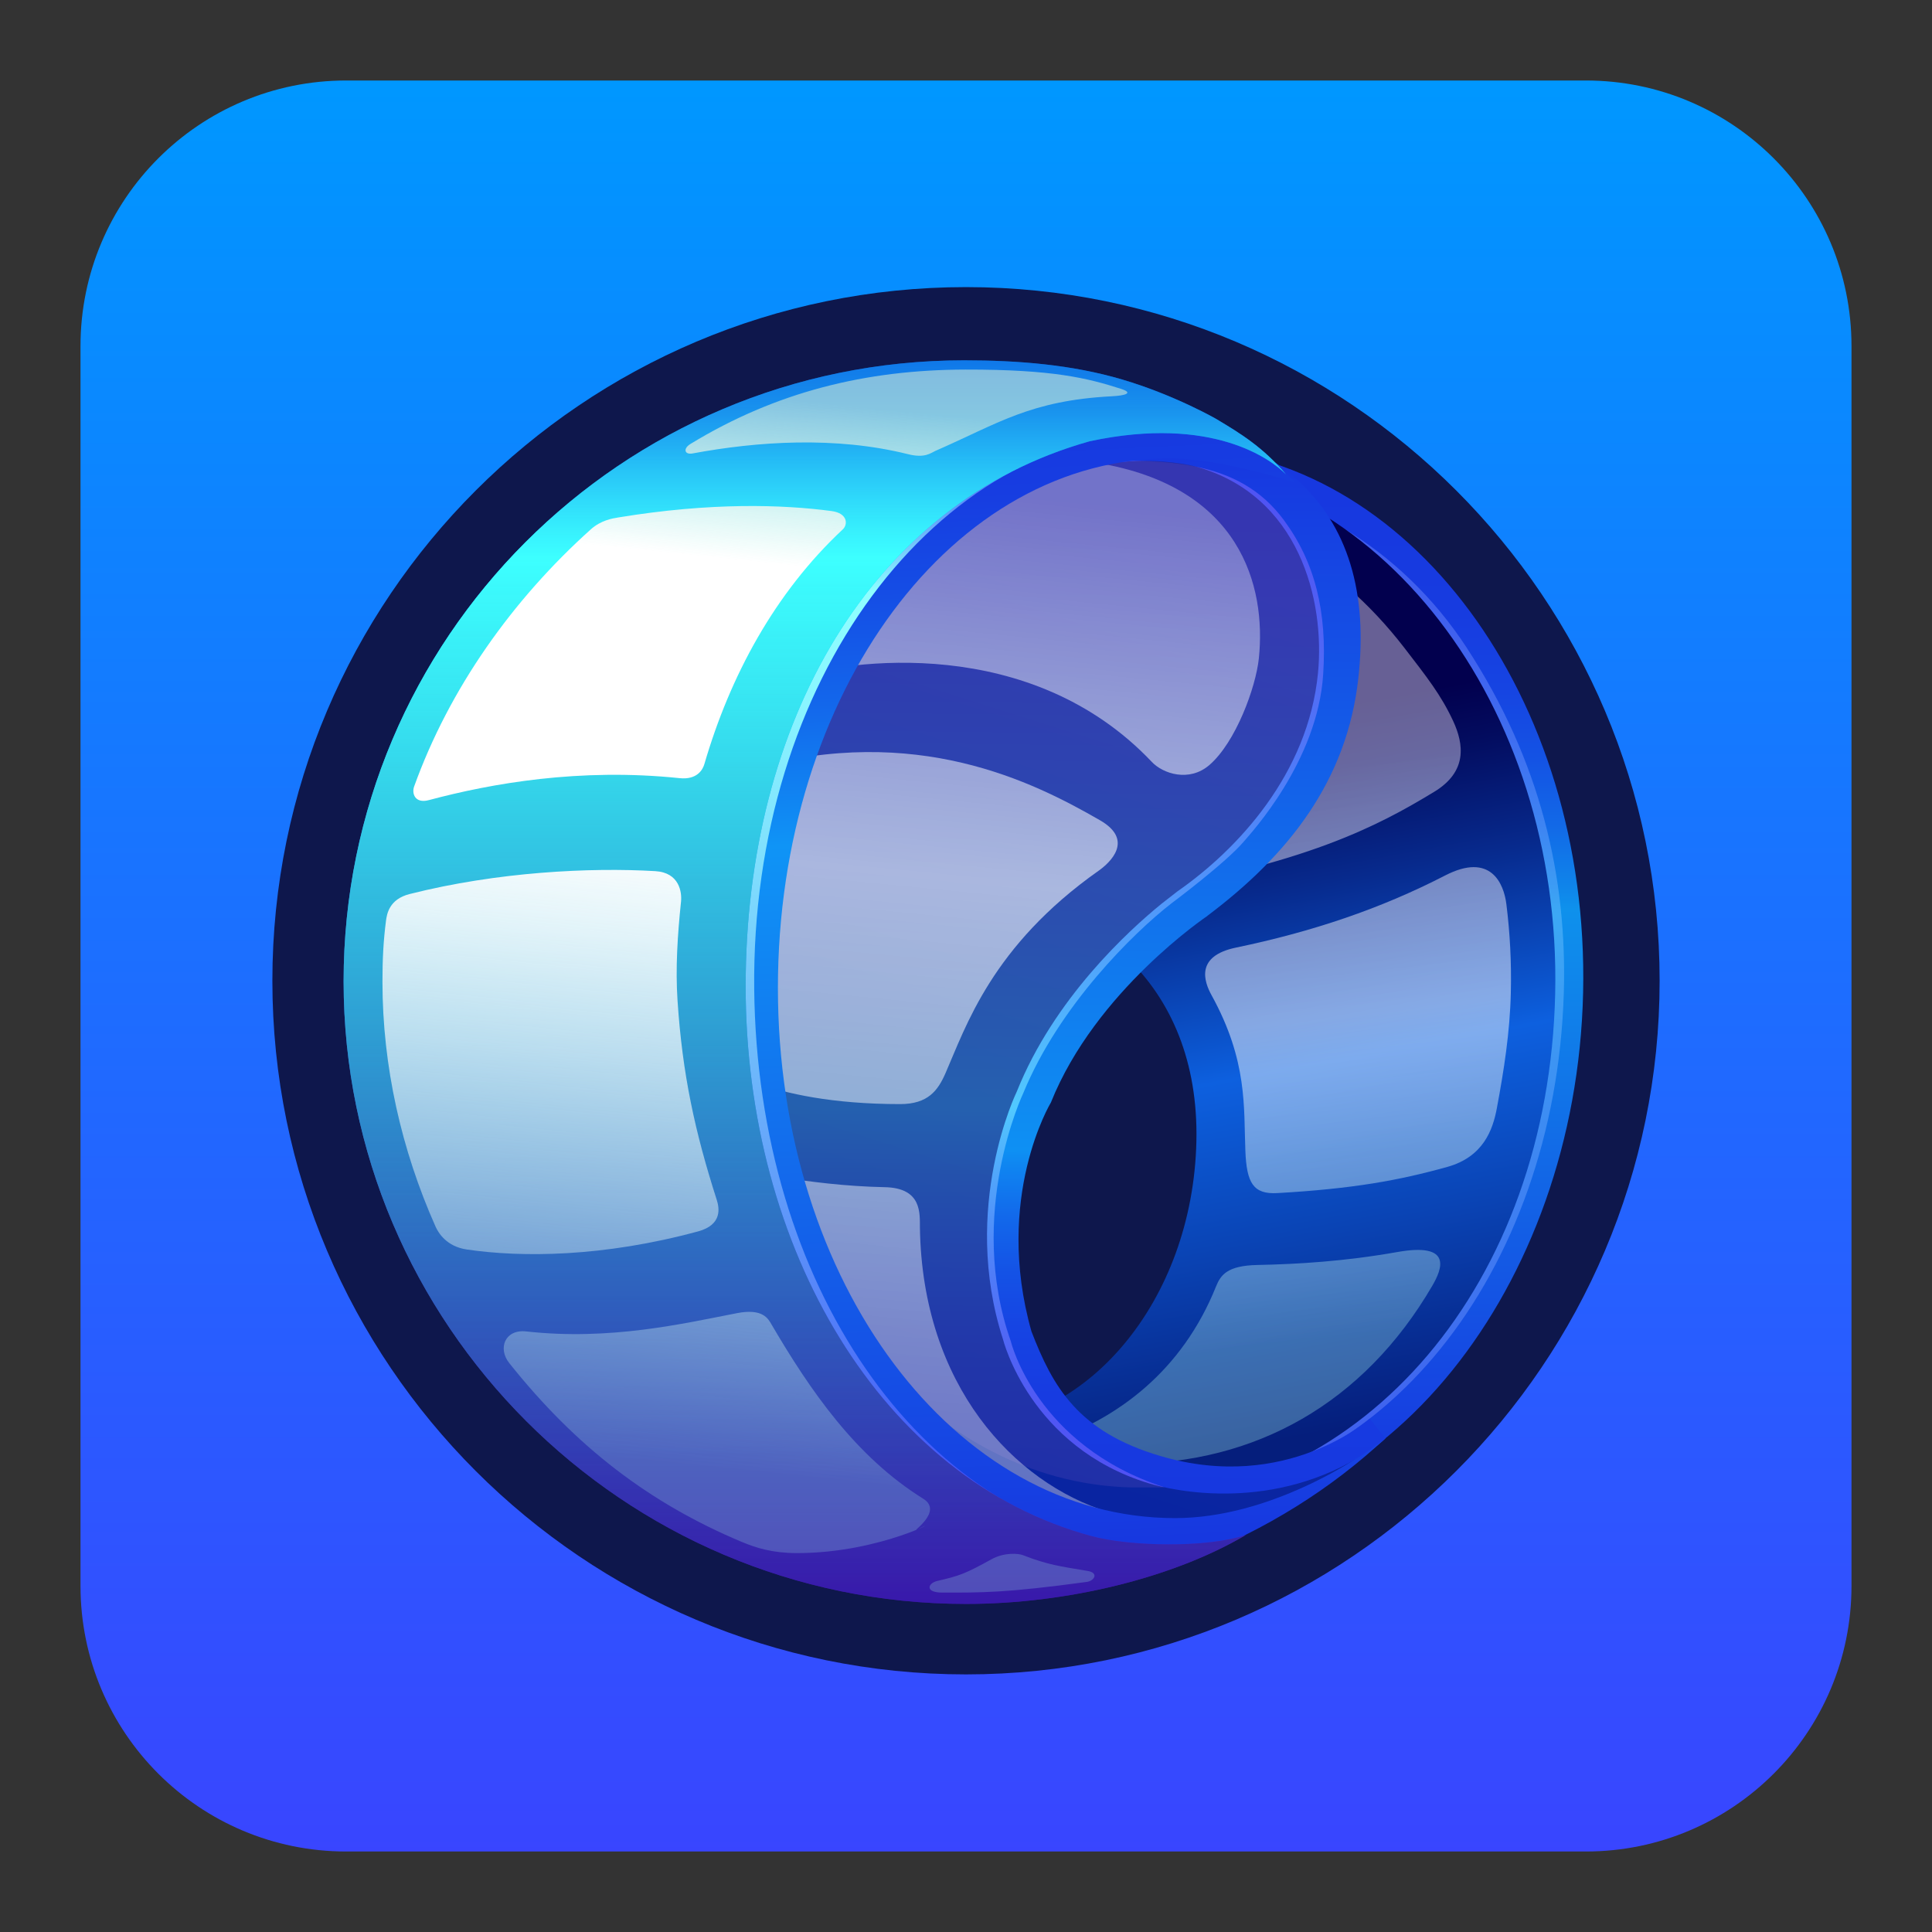 <?xml version="1.0" encoding="iso-8859-1"?>
<!-- Generator: Adobe Illustrator 18.0.0, SVG Export Plug-In . SVG Version: 6.00 Build 0)  -->
<!DOCTYPE svg PUBLIC "-//W3C//DTD SVG 1.1//EN" "http://www.w3.org/Graphics/SVG/1.1/DTD/svg11.dtd">
<svg version="1.1" id="&#x56FE;&#x5C42;_1" xmlns="http://www.w3.org/2000/svg" xmlns:xlink="http://www.w3.org/1999/xlink" x="0px"
	 y="0px" viewBox="0 0 48 48" style="enable-background:new 0 0 48 48;" xml:space="preserve">
<rect x="0" y="0" width="48" height="48" fill="#333333" stroke="none"/>
<g>
	<linearGradient id="SVGID_1_" gradientUnits="userSpaceOnUse" x1="24" y1="2.153" x2="24" y2="46.153">
		<stop  offset="0" style="stop-color:#0097FF"/>
		<stop  offset="1" style="stop-color:#3945FF"/>
	</linearGradient>
	<path style="fill:url(#SVGID_1_);" d="M46,39.4c0,3.645-2.955,6.6-6.6,6.6H8.6C4.955,46,2,43.045,2,39.4V8.6C2,4.955,4.955,2,8.6,2
		H39.4C43.045,2,46,4.955,46,8.6V39.4z"/>
	<path style="fill:none;" d="M14.475,33.19"/>
	<linearGradient id="SVGID_2_" gradientUnits="userSpaceOnUse" x1="32.577" y1="12.226" x2="32.577" y2="12.226">
		<stop  offset="0" style="stop-color:#036D94"/>
		<stop  offset="0.045" style="stop-color:#179DB3"/>
		<stop  offset="0.098" style="stop-color:#2DD1D3"/>
		<stop  offset="0.138" style="stop-color:#3AF1E7"/>
		<stop  offset="0.16" style="stop-color:#3FFDEF"/>
		<stop  offset="0.266" style="stop-color:#3DE5E4"/>
		<stop  offset="0.489" style="stop-color:#36A7C8"/>
		<stop  offset="0.808" style="stop-color:#2C449C"/>
		<stop  offset="1" style="stop-color:#260680"/>
	</linearGradient>
	<path style="fill:url(#SVGID_2_);" d="M32.577,12.226"/>
	<path style="fill:none;" d="M13.945,33.355"/>
	<linearGradient id="SVGID_3_" gradientUnits="userSpaceOnUse" x1="33.054" y1="11.592" x2="33.054" y2="11.592">
		<stop  offset="0" style="stop-color:#036D94"/>
		<stop  offset="0.045" style="stop-color:#179DB3"/>
		<stop  offset="0.098" style="stop-color:#2DD1D3"/>
		<stop  offset="0.138" style="stop-color:#3AF1E7"/>
		<stop  offset="0.16" style="stop-color:#3FFDEF"/>
		<stop  offset="0.266" style="stop-color:#3DE5E4"/>
		<stop  offset="0.489" style="stop-color:#36A7C8"/>
		<stop  offset="0.808" style="stop-color:#2C449C"/>
		<stop  offset="1" style="stop-color:#260680"/>
	</linearGradient>
	<path style="fill:url(#SVGID_3_);" d="M33.054,11.592"/>
	<g>
		<path style="fill:#0E174C;" d="M24,41.6c-9.503,0-17.233-7.73-17.233-17.233S14.497,7.133,24,7.133s17.233,7.731,17.233,17.233
			S33.503,41.6,24,41.6z"/>
		<g>
			<path style="fill:none;" d="M14.12,34.277"/>
			<linearGradient id="SVGID_4_" gradientUnits="userSpaceOnUse" x1="28.873" y1="12.15" x2="29.122" y2="36.631">
				<stop  offset="0" style="stop-color:#1738E0"/>
				<stop  offset="0.121" style="stop-color:#173BE0"/>
				<stop  offset="0.205" style="stop-color:#1644E2"/>
				<stop  offset="0.279" style="stop-color:#1453E4"/>
				<stop  offset="0.346" style="stop-color:#1269E7"/>
				<stop  offset="0.409" style="stop-color:#0F85EA"/>
				<stop  offset="0.43" style="stop-color:#0E91EC"/>
				<stop  offset="1" style="stop-color:#1738E0"/>
			</linearGradient>
			<path style="fill:url(#SVGID_4_);" d="M29.298,11.111c-5.699-0.128-10.469,5.745-10.634,13.09
				c-0.039,1.729,0.184,3.387,0.616,4.916c-0.023-0.31-0.037-0.622-0.029-0.941c0.091-4.059,2.704-7.303,5.825-7.234
				c3.121,0.07,5.586,3.429,5.494,7.487c-0.092,4.058-2.704,7.303-5.825,7.233c-0.705-0.016-1.374-0.207-1.99-0.528
				c1.657,1.599,3.68,2.663,5.915,2.71c5.698,0.128,10.496-5.837,10.662-13.182C39.497,17.317,34.996,11.238,29.298,11.111z"/>
			<linearGradient id="SVGID_5_" gradientUnits="userSpaceOnUse" x1="32.317" y1="13.041" x2="32.549" y2="35.933">
				<stop  offset="0" style="stop-color:#6982FC"/>
				<stop  offset="0.137" style="stop-color:#6985FC"/>
				<stop  offset="0.233" style="stop-color:#698EFD"/>
				<stop  offset="0.317" style="stop-color:#699DFD"/>
				<stop  offset="0.393" style="stop-color:#69B3FE"/>
				<stop  offset="0.43" style="stop-color:#69C1FF"/>
				<stop  offset="1" style="stop-color:#6982FC"/>
			</linearGradient>
			<path style="opacity:0.5;fill:url(#SVGID_5_);" d="M26.122,36.344c3.067-0.553,5.498-3.884,5.59-7.898
				c0.101-4.477-2.089-16.345-2.089-16.345c2.514-0.126,5.206,1.52,6.816,3.99c1.84,2.82,2.5,5.711,2.413,8.585
				c-0.211,6.972-4.587,12.429-10.077,12.429C28.775,37.105,27.079,36.811,26.122,36.344z"/>
			<linearGradient id="SVGID_6_" gradientUnits="userSpaceOnUse" x1="27.045" y1="18.694" x2="30.291" y2="36.068">
				<stop  offset="0" style="stop-color:#02004E"/>
				<stop  offset="0.08" style="stop-color:#030C5F"/>
				<stop  offset="0.24" style="stop-color:#072A8D"/>
				<stop  offset="0.463" style="stop-color:#0C5AD6"/>
				<stop  offset="0.489" style="stop-color:#0D60DF"/>
				<stop  offset="0.717" style="stop-color:#0A44B5"/>
				<stop  offset="1" style="stop-color:#051E7C"/>
			</linearGradient>
			<path style="fill:url(#SVGID_6_);" d="M28.412,11.438c-5.799-0.129-10.649,5.604-10.81,12.779c-0.038,1.69,0.19,3.31,0.633,4.804
				c-0.024-0.303-0.039-0.607-0.032-0.919c0.09-3.965,2.469-5.998,5.646-5.927c3.175,0.07,5.964,2.219,5.875,6.184
				c-0.09,3.965-2.746,7.132-5.923,7.062c-0.718-0.017-1.399-0.204-2.025-0.519c1.688,1.564,3.857,2.481,6.133,2.441
				c6.023-0.104,10.567-5.48,10.729-12.656C38.799,17.51,34.212,11.568,28.412,11.438z"/>
			<g>
				<linearGradient id="SVGID_7_" gradientUnits="userSpaceOnUse" x1="33.187" y1="19.011" x2="34.793" y2="33.069">
					<stop  offset="0" style="stop-color:#FFF0FF;stop-opacity:0.8"/>
					<stop  offset="0.163" style="stop-color:#FFF7FF;stop-opacity:0.875"/>
					<stop  offset="0.435" style="stop-color:#FFFFFF"/>
					<stop  offset="0.547" style="stop-color:#F8FFFE;stop-opacity:0.92"/>
					<stop  offset="0.714" style="stop-color:#E4FFFB;stop-opacity:0.802"/>
					<stop  offset="0.913" style="stop-color:#C3FFF6;stop-opacity:0.661"/>
					<stop  offset="1" style="stop-color:#B3FFF3;stop-opacity:0.6"/>
				</linearGradient>
				<path style="opacity:0.5;fill:url(#SVGID_7_);" d="M37.19,27.527c0.172-0.922,0.324-1.877,0.346-2.866
					c0.018-0.746-0.021-1.481-0.111-2.202c-0.064-0.508-0.388-1.293-1.523-0.707c-1.611,0.83-3.3,1.396-5.195,1.791
					c-1.01,0.21-0.796,0.838-0.606,1.183c0.903,1.639,0.796,2.793,0.84,3.866c0.031,0.796,0.194,1.084,0.795,1.05
					c1.872-0.107,3.014-0.313,4.225-0.651C36.854,28.739,37.09,28.07,37.19,27.527z"/>
				<linearGradient id="SVGID_8_" gradientUnits="userSpaceOnUse" x1="27.387" y1="19.673" x2="28.993" y2="33.732">
					<stop  offset="0" style="stop-color:#FFF0FF;stop-opacity:0.8"/>
					<stop  offset="0.163" style="stop-color:#FFF7FF;stop-opacity:0.875"/>
					<stop  offset="0.435" style="stop-color:#FFFFFF"/>
					<stop  offset="0.547" style="stop-color:#F8FFFE;stop-opacity:0.92"/>
					<stop  offset="0.714" style="stop-color:#E4FFFB;stop-opacity:0.802"/>
					<stop  offset="0.913" style="stop-color:#C3FFF6;stop-opacity:0.661"/>
					<stop  offset="1" style="stop-color:#B3FFF3;stop-opacity:0.6"/>
				</linearGradient>
				<path style="opacity:0.5;fill:url(#SVGID_8_);" d="M36.102,17.911c-0.301-0.647-0.65-1.087-1.213-1.818
					c-1.727-2.237-4.036-3.5-6.502-3.555c-0.055-0.001-0.111-0.002-0.167-0.002c-4.828,0-8.909,4.699-9.459,10.671
					c1.154-1.363,2.855-2.138,4.928-2.138c0.061,0,0.122,0.001,0.184,0.002c1.58,0.035,3.076,0.266,4.247,1.117
					c4.316-0.719,6.096-1.655,7.511-2.515C36.464,19.169,36.369,18.487,36.102,17.911z"/>
				<linearGradient id="SVGID_11_" gradientUnits="userSpaceOnUse" x1="29.249" y1="19.459" x2="30.855" y2="33.52">
					<stop  offset="0" style="stop-color:#FFF0FF;stop-opacity:0.8"/>
					<stop  offset="0.163" style="stop-color:#FFF7FF;stop-opacity:0.875"/>
					<stop  offset="0.435" style="stop-color:#FFFFFF"/>
					<stop  offset="0.547" style="stop-color:#F8FFFE;stop-opacity:0.92"/>
					<stop  offset="0.714" style="stop-color:#E4FFFB;stop-opacity:0.802"/>
					<stop  offset="0.913" style="stop-color:#C3FFF6;stop-opacity:0.661"/>
					<stop  offset="1" style="stop-color:#B3FFF3;stop-opacity:0.6"/>
				</linearGradient>
				<path style="opacity:0.5;fill:url(#SVGID_11_);" d="M30.211,31.964c-0.831,2.069-2.42,3.301-4.26,3.898
					c0.588,0.504,2.068,0.504,2.068,0.504c3.155,0,5.86-1.49,7.569-4.427c0.231-0.398,0.521-1.08-0.875-0.832
					c-1.308,0.232-2.478,0.301-3.473,0.321C30.492,31.444,30.328,31.674,30.211,31.964z"/>
			</g>
			<linearGradient id="SVGID_12_" gradientUnits="userSpaceOnUse" x1="24.433" y1="37.027" x2="24.735" y2="11.336">
				<stop  offset="0" style="stop-color:#1738E0"/>
				<stop  offset="0.093" style="stop-color:#173BE1"/>
				<stop  offset="0.158" style="stop-color:#1644E3"/>
				<stop  offset="0.214" style="stop-color:#1453E6"/>
				<stop  offset="0.266" style="stop-color:#1269EB"/>
				<stop  offset="0.314" style="stop-color:#0F85F1"/>
				<stop  offset="0.329" style="stop-color:#0E90F3"/>
				<stop  offset="1" style="stop-color:#1738E0"/>
			</linearGradient>
			<path style="fill:url(#SVGID_12_);" d="M28.829,36.174c-2.052-0.606-2.674-1.725-3.203-3.096
				c-0.941-3.327,0.482-5.685,0.483-5.686C27.221,24.613,30,22.754,30,22.754v-0.003c2-1.503,3.461-3.337,3.747-5.895
				c0.473-4.214-1.899-6.796-8.247-6.792c-5.161,0.003-10.701,2.112-10.797,6.35c-0.053,2.32,1.14,4.426,3.091,5.878
				c-0.101,0.671-0.171,1.359-0.186,2.062c-0.163,7.238,4.421,13.58,10.217,13.361c4.83-0.182,6.597-1.978,6.597-1.978l-0.391-0.49
				C34.03,35.246,31.972,37.105,28.829,36.174z"/>
			<linearGradient id="SVGID_13_" gradientUnits="userSpaceOnUse" x1="25.317" y1="36.316" x2="25.596" y2="12.604">
				<stop  offset="0" style="stop-color:#5052F3"/>
				<stop  offset="0.057" style="stop-color:#5058F4"/>
				<stop  offset="0.131" style="stop-color:#5067F5"/>
				<stop  offset="0.213" style="stop-color:#5082F8"/>
				<stop  offset="0.3" style="stop-color:#51A6FB"/>
				<stop  offset="0.371" style="stop-color:#51C9FF"/>
				<stop  offset="0.536" style="stop-color:#51A2FB"/>
				<stop  offset="0.742" style="stop-color:#5078F7"/>
				<stop  offset="0.904" style="stop-color:#505EF4"/>
				<stop  offset="1" style="stop-color:#5054F3"/>
			</linearGradient>
			<path style="fill:url(#SVGID_13_);" d="M28.116,36.955c-2.569-0.059-4.97-1.377-6.76-3.717c-1.829-2.39-2.795-5.54-2.72-8.868
				c0.015-0.662,0.071-1.323,0.168-1.965l0.067-0.452l-0.365-0.272c-1.827-1.36,3.965-9.763,7.33-10.1
				c3.118-0.312,4.959-0.146,6.058,1.336c0.771,1.042,1.082,2.27,0.98,3.838c-0.139,2.162-1.794,3.942-1.967,4.148
				c-0.448,0.531-1.807,1.544-1.807,1.544c-0.926,0.719-2.785,2.537-3.677,4.712c0,0-1.426,2.994-0.309,6.166
				c0,0,0.617,2.586,3.809,3.624c0.024,0.009-0.406,0.006-0.635,0.006C28.232,36.956,28.174,36.955,28.116,36.955z"/>
			<linearGradient id="SVGID_14_" gradientUnits="userSpaceOnUse" x1="30.691" y1="14.334" x2="23.751" y2="36.341">
				<stop  offset="0" style="stop-color:#232285"/>
				<stop  offset="0.197" style="stop-color:#191F81"/>
				<stop  offset="0.667" style="stop-color:#071A79"/>
				<stop  offset="1" style="stop-color:#001876"/>
			</linearGradient>
			<path style="opacity:0.6;fill:url(#SVGID_14_);" d="M28.547,36.854c-2.963-0.901-3.627-3.576-3.627-3.576
				c-1.064-3.286,0.342-6.158,0.342-6.158c0.926-2.315,2.784-4.006,3.593-4.664l0.395-0.308c1.495-1.041,3.25-2.918,3.495-5.426
				c0.175-1.792-0.456-4.434-3.059-5.137c-0.007-0.002-2.156-0.579-4.313,0.677l-1.179-0.337
				c-5.581,2.168-5.849,11.782-5.864,12.445c-0.075,3.334,0.893,6.49,2.726,8.884c0.803,1.05,3.187,3.729,3.187,3.729l2.002,1.286
				l4.374-0.139l3.366-2.063C31.656,37.593,29.169,37.043,28.547,36.854z"/>
			<g>
				<linearGradient id="SVGID_15_" gradientUnits="userSpaceOnUse" x1="25.874" y1="12.313" x2="23.754" y2="33.837">
					<stop  offset="0" style="stop-color:#FFFFFF;stop-opacity:0.5"/>
					<stop  offset="0.156" style="stop-color:#FFFFFF;stop-opacity:0.7"/>
					<stop  offset="0.418" style="stop-color:#FFFFFF"/>
					<stop  offset="1" style="stop-color:#FFFFFF;stop-opacity:0.6"/>
				</linearGradient>
				<path style="opacity:0.6;fill:url(#SVGID_15_);" d="M27.254,11.5c-0.007-0.001-1.64-0.464-3.796,0.791l-3.832,4.561
					c1.453-0.464,5.979-1.104,8.992,2.079c0.277,0.293,0.926,0.506,1.425,0.079c0.657-0.563,1.158-1.932,1.233-2.655
					C31.461,14.564,30.825,12.084,27.254,11.5z"/>
				<linearGradient id="SVGID_16_" gradientUnits="userSpaceOnUse" x1="23.896" y1="12.18" x2="21.645" y2="35.034">
					<stop  offset="0" style="stop-color:#FFFFFF;stop-opacity:0.5"/>
					<stop  offset="0.156" style="stop-color:#FFFFFF;stop-opacity:0.7"/>
					<stop  offset="0.418" style="stop-color:#FFFFFF"/>
					<stop  offset="1" style="stop-color:#FFFFFF;stop-opacity:0.6"/>
				</linearGradient>
				<path style="opacity:0.6;fill:url(#SVGID_16_);" d="M17.758,26.385c0,0,1.229,1.046,4.606,1.046
					c0.693,0,0.938-0.339,1.124-0.762c0.509-1.161,1.15-3.164,3.811-5.039c0.273-0.194,0.892-0.755,0.028-1.252
					c-1.664-0.958-4.563-2.416-8.667-1.277L17.758,26.385z"/>
				<linearGradient id="SVGID_17_" gradientUnits="userSpaceOnUse" x1="24.988" y1="12.287" x2="22.738" y2="35.142">
					<stop  offset="0" style="stop-color:#FFFFFF;stop-opacity:0.5"/>
					<stop  offset="0.156" style="stop-color:#FFFFFF;stop-opacity:0.7"/>
					<stop  offset="0.418" style="stop-color:#FFFFFF"/>
					<stop  offset="1" style="stop-color:#FFFFFF;stop-opacity:0.6"/>
				</linearGradient>
				<path style="opacity:0.6;fill:url(#SVGID_17_);" d="M27.536,37.565c-2.35-0.725-4.62-3.15-4.681-7.061
					c-0.005-0.349,0.061-0.992-0.878-1.009c-1.91-0.037-3.743-0.474-3.743-0.474s-0.244,2.504,4.559,7.596
					c1.159,1.05,1.993,1.285,1.993,1.285S28.103,37.738,27.536,37.565z"/>
			</g>
			<linearGradient id="SVGID_18_" gradientUnits="userSpaceOnUse" x1="20.682" y1="10.525" x2="21.987" y2="38.548">
				<stop  offset="0" style="stop-color:#1738E0"/>
				<stop  offset="0.068" style="stop-color:#173DE1"/>
				<stop  offset="0.152" style="stop-color:#154DE5"/>
				<stop  offset="0.245" style="stop-color:#1366EB"/>
				<stop  offset="0.344" style="stop-color:#1089F3"/>
				<stop  offset="0.371" style="stop-color:#0F94F6"/>
				<stop  offset="1" style="stop-color:#1738E0"/>
			</linearGradient>
			<path style="fill:url(#SVGID_18_);" d="M29.192,37.717c-5.472,0-9.865-5.838-9.865-13.171c0-7.333,4.342-13.222,9.814-13.155
				c1.238,0.015,3.032,0.597,3.032,0.597s-1.388-1.626-4.299-2.502c-1.239-0.373-2.567-0.504-3.924-0.504
				c-8.264,0-15.165,6.956-15.165,15.47c0,8.513,6.699,15.31,15.212,15.31c3.943,0,7.7-1.492,10.42-4.025
				C33.712,36.299,31.503,37.717,29.192,37.717z"/>
			<linearGradient id="SVGID_19_" gradientUnits="userSpaceOnUse" x1="19.05" y1="11.329" x2="20.291" y2="37.968">
				<stop  offset="0" style="stop-color:#3B4AF6"/>
				<stop  offset="0.131" style="stop-color:#8EFFFF"/>
				<stop  offset="0.226" style="stop-color:#8AF6FF"/>
				<stop  offset="0.381" style="stop-color:#7FDEFD"/>
				<stop  offset="0.576" style="stop-color:#6DB6FB"/>
				<stop  offset="0.802" style="stop-color:#5480F9"/>
				<stop  offset="1" style="stop-color:#3B4AF6"/>
			</linearGradient>
			<path style="fill:url(#SVGID_19_);" d="M24.171,39.03c-8.104,0-14.452-6.391-14.452-14.55c0-8.111,6.462-14.709,14.405-14.709
				c1.438,0,2.648,0.155,3.705,0.472c0.417,0.126,0.802,0.268,1.151,0.419c-5.763,0.163-10.321,6.244-10.242,13.912
				c0.077,7.343,4.124,13.191,9.567,13.867C26.973,38.826,25.577,39.03,24.171,39.03z"/>
			<linearGradient id="SVGID_20_" gradientUnits="userSpaceOnUse" x1="20.243" y1="10.172" x2="20.243" y2="40.033">
				<stop  offset="0" style="stop-color:#0D70DD"/>
				<stop  offset="0.008" style="stop-color:#0E76DF"/>
				<stop  offset="0.078" style="stop-color:#16AAF0"/>
				<stop  offset="0.131" style="stop-color:#1ACAFB"/>
				<stop  offset="0.16" style="stop-color:#1CD6FF"/>
				<stop  offset="0.287" style="stop-color:#24BEFA"/>
				<stop  offset="0.554" style="stop-color:#3880ED"/>
				<stop  offset="0.939" style="stop-color:#591DD7"/>
				<stop  offset="1" style="stop-color:#5E0DD4"/>
			</linearGradient>
			<path style="fill:url(#SVGID_20_);" d="M18.526,24.502c0-6.532,3.099-12.015,8.55-13.54c3.055-0.654,4.525,0.465,4.873,0.822
				c-0.576-0.679-1.146-1.024-1.712-1.363c0.005,0-1.051-0.608-2.362-0.994c-1.242-0.366-2.567-0.475-3.924-0.475
				c-8.513,0-15.414,6.916-15.414,15.429c0,8.514,6.948,15.468,15.461,15.468c2.5,0,5.147-0.646,6.955-1.713
				c-0.981,0.327-2.874,0.287-3.831,0.029C21.887,36.755,18.526,31.004,18.526,24.502z"/>
			<linearGradient id="SVGID_21_" gradientUnits="userSpaceOnUse" x1="20.243" y1="8.92" x2="20.243" y2="39.817">
				<stop  offset="0" style="stop-color:#127FF4;stop-opacity:0.5"/>
				<stop  offset="0.033" style="stop-color:#1D9FF7;stop-opacity:0.604"/>
				<stop  offset="0.092" style="stop-color:#2ED3FB;stop-opacity:0.786"/>
				<stop  offset="0.136" style="stop-color:#39F3FE;stop-opacity:0.924"/>
				<stop  offset="0.16" style="stop-color:#3DFFFF"/>
				<stop  offset="0.277" style="stop-color:#39E7F1;stop-opacity:0.931"/>
				<stop  offset="0.523" style="stop-color:#2DA9CE;stop-opacity:0.784"/>
				<stop  offset="0.876" style="stop-color:#1B4696;stop-opacity:0.574"/>
				<stop  offset="1" style="stop-color:#142281;stop-opacity:0.5"/>
			</linearGradient>
			<path style="fill:url(#SVGID_21_);" d="M18.526,24.502c0-6.532,3.099-12.015,8.55-13.54c3.055-0.654,4.525,0.465,4.873,0.822
				c-0.576-0.679-1.146-1.024-1.712-1.363c0.005,0-1.051-0.608-2.362-0.994c-1.242-0.366-2.567-0.475-3.924-0.475
				c-8.513,0-15.414,6.916-15.414,15.429c0,8.514,6.948,15.468,15.461,15.468c2.5,0,5.147-0.646,6.955-1.713
				c-0.981,0.327-2.874,0.287-3.831,0.029C21.887,36.755,18.526,31.004,18.526,24.502z"/>
			<g>
				<linearGradient id="SVGID_22_" gradientUnits="userSpaceOnUse" x1="15.468" y1="9.452" x2="12.749" y2="35.913">
					<stop  offset="0" style="stop-color:#CDE8D9;stop-opacity:0.6"/>
					<stop  offset="0.156" style="stop-color:#FFFFFF"/>
					<stop  offset="0.418" style="stop-color:#FFFFFF"/>
					<stop  offset="0.511" style="stop-color:#FAFCFD;stop-opacity:0.888"/>
					<stop  offset="0.628" style="stop-color:#EAF4F9;stop-opacity:0.748"/>
					<stop  offset="0.757" style="stop-color:#D1E6F1;stop-opacity:0.592"/>
					<stop  offset="0.894" style="stop-color:#ADD3E6;stop-opacity:0.427"/>
					<stop  offset="1" style="stop-color:#8DC2DC;stop-opacity:0.3"/>
				</linearGradient>
				<path style="fill:url(#SVGID_22_);" d="M17.807,29.809c-0.54-1.684-0.853-3.115-0.974-4.952c-0.053-0.797,0-1.625,0.087-2.458
					c0.023-0.232-0.039-0.721-0.642-0.756c-1.612-0.094-3.913,0.016-6.101,0.569c-0.508,0.128-0.565,0.497-0.587,0.664
					c-0.065,0.501-0.088,0.959-0.088,1.513c0,2.106,0.473,4.183,1.318,6.083c0.07,0.157,0.273,0.498,0.781,0.572
					c1.355,0.199,3.382,0.191,5.745-0.451C17.953,30.427,17.87,30.007,17.807,29.809z"/>
				<linearGradient id="SVGID_23_" gradientUnits="userSpaceOnUse" x1="16.338" y1="9.547" x2="13.624" y2="35.952">
					<stop  offset="0" style="stop-color:#CDE8D9;stop-opacity:0.6"/>
					<stop  offset="0.156" style="stop-color:#FFFFFF"/>
					<stop  offset="0.418" style="stop-color:#FFFFFF"/>
					<stop  offset="0.511" style="stop-color:#FAFCFD;stop-opacity:0.888"/>
					<stop  offset="0.628" style="stop-color:#EAF4F9;stop-opacity:0.748"/>
					<stop  offset="0.757" style="stop-color:#D1E6F1;stop-opacity:0.592"/>
					<stop  offset="0.894" style="stop-color:#ADD3E6;stop-opacity:0.427"/>
					<stop  offset="1" style="stop-color:#8DC2DC;stop-opacity:0.3"/>
				</linearGradient>
				<path style="fill:url(#SVGID_23_);" d="M20.66,12.697c-1.211-0.161-2.993-0.221-5.304,0.16
					c-0.138,0.023-0.424,0.067-0.678,0.295c-1.957,1.758-3.517,3.965-4.39,6.391c-0.06,0.166,0.017,0.43,0.369,0.335
					c1.546-0.413,3.739-0.804,6.227-0.545c0.438,0.045,0.576-0.212,0.616-0.35c0.638-2.188,1.752-4.256,3.439-5.831
					C21.067,13.034,21.067,12.751,20.66,12.697z"/>
				<linearGradient id="SVGID_24_" gradientUnits="userSpaceOnUse" x1="22.544" y1="10.239" x2="19.94" y2="35.57">
					<stop  offset="0" style="stop-color:#CDE8D9;stop-opacity:0.6"/>
					<stop  offset="0.156" style="stop-color:#FFFFFF"/>
					<stop  offset="0.418" style="stop-color:#FFFFFF"/>
					<stop  offset="0.511" style="stop-color:#FAFCFD;stop-opacity:0.888"/>
					<stop  offset="0.628" style="stop-color:#EAF4F9;stop-opacity:0.748"/>
					<stop  offset="0.757" style="stop-color:#D1E6F1;stop-opacity:0.592"/>
					<stop  offset="0.894" style="stop-color:#ADD3E6;stop-opacity:0.427"/>
					<stop  offset="1" style="stop-color:#8DC2DC;stop-opacity:0.3"/>
				</linearGradient>
				<path style="fill:url(#SVGID_24_);" d="M23.236,11.204c1.555-0.679,2.357-1.254,4.391-1.359
					c0.318-0.016,0.553-0.079,0.221-0.185c-0.82-0.263-1.684-0.482-3.858-0.478c-2.483,0.004-4.713,0.555-6.833,1.846
					c-0.191,0.115-0.156,0.276,0.054,0.237c1.61-0.299,3.546-0.431,5.349,0.019C22.982,11.391,23.126,11.252,23.236,11.204z"/>
				<linearGradient id="SVGID_25_" gradientUnits="userSpaceOnUse" x1="20.438" y1="9.922" x2="17.712" y2="36.454">
					<stop  offset="0" style="stop-color:#CDE8D9;stop-opacity:0.6"/>
					<stop  offset="0.156" style="stop-color:#FFFFFF"/>
					<stop  offset="0.418" style="stop-color:#FFFFFF"/>
					<stop  offset="0.511" style="stop-color:#FAFCFD;stop-opacity:0.888"/>
					<stop  offset="0.628" style="stop-color:#EAF4F9;stop-opacity:0.748"/>
					<stop  offset="0.757" style="stop-color:#D1E6F1;stop-opacity:0.592"/>
					<stop  offset="0.894" style="stop-color:#ADD3E6;stop-opacity:0.427"/>
					<stop  offset="1" style="stop-color:#8DC2DC;stop-opacity:0.3"/>
				</linearGradient>
				<path style="fill:url(#SVGID_25_);" d="M22.938,37.236c-1.68-1.045-2.809-2.691-3.771-4.332c-0.081-0.14-0.215-0.403-0.852-0.28
					c-1.339,0.259-3.153,0.687-5.241,0.455c-0.528-0.059-0.713,0.421-0.422,0.786c1.663,2.088,3.484,3.479,5.769,4.44
					c0.362,0.152,0.769,0.28,1.375,0.281c2.134,0.003,3.747-0.96,3.003-0.59C22.572,38.109,23.463,37.563,22.938,37.236z"/>
				
					<linearGradient id="SVGID_26_" gradientUnits="userSpaceOnUse" x1="17.085" y1="-34.018" x2="14.833" y2="-12.105" gradientTransform="matrix(0.998 0.058 -0.058 0.998 9.886 48.937)">
					<stop  offset="0" style="stop-color:#CDE8D9;stop-opacity:0.6"/>
					<stop  offset="0.156" style="stop-color:#FFFFFF"/>
					<stop  offset="0.418" style="stop-color:#FFFFFF"/>
					<stop  offset="0.511" style="stop-color:#FAFCFD;stop-opacity:0.888"/>
					<stop  offset="0.628" style="stop-color:#EAF4F9;stop-opacity:0.748"/>
					<stop  offset="0.757" style="stop-color:#D1E6F1;stop-opacity:0.592"/>
					<stop  offset="0.894" style="stop-color:#ADD3E6;stop-opacity:0.427"/>
					<stop  offset="1" style="stop-color:#8DC2DC;stop-opacity:0.3"/>
				</linearGradient>
				<path style="fill:url(#SVGID_26_);" d="M24.632,38.74c-0.653,0.361-0.792,0.41-1.352,0.54c-0.222,0.052-0.318,0.288,0.139,0.288
					c0.954,0,1.561,0.01,3.583-0.266c0.18-0.023,0.309-0.225,0.02-0.272c-0.699-0.118-0.995-0.153-1.603-0.391
					C25.299,38.592,24.948,38.565,24.632,38.74z"/>
			</g>
			<linearGradient id="SVGID_27_" gradientUnits="userSpaceOnUse" x1="32.894" y1="12.537" x2="32.894" y2="12.537">
				<stop  offset="0" style="stop-color:#0D70DD"/>
				<stop  offset="0.008" style="stop-color:#0E76DF"/>
				<stop  offset="0.078" style="stop-color:#16AAF0"/>
				<stop  offset="0.131" style="stop-color:#1ACAFB"/>
				<stop  offset="0.16" style="stop-color:#1CD6FF"/>
				<stop  offset="0.287" style="stop-color:#24BEFA"/>
				<stop  offset="0.554" style="stop-color:#3880ED"/>
				<stop  offset="0.939" style="stop-color:#591DD7"/>
				<stop  offset="1" style="stop-color:#5E0DD4"/>
			</linearGradient>
			<path style="fill:url(#SVGID_27_);" d="M32.894,12.537"/>
		</g>
	</g>
</g>
</svg>
